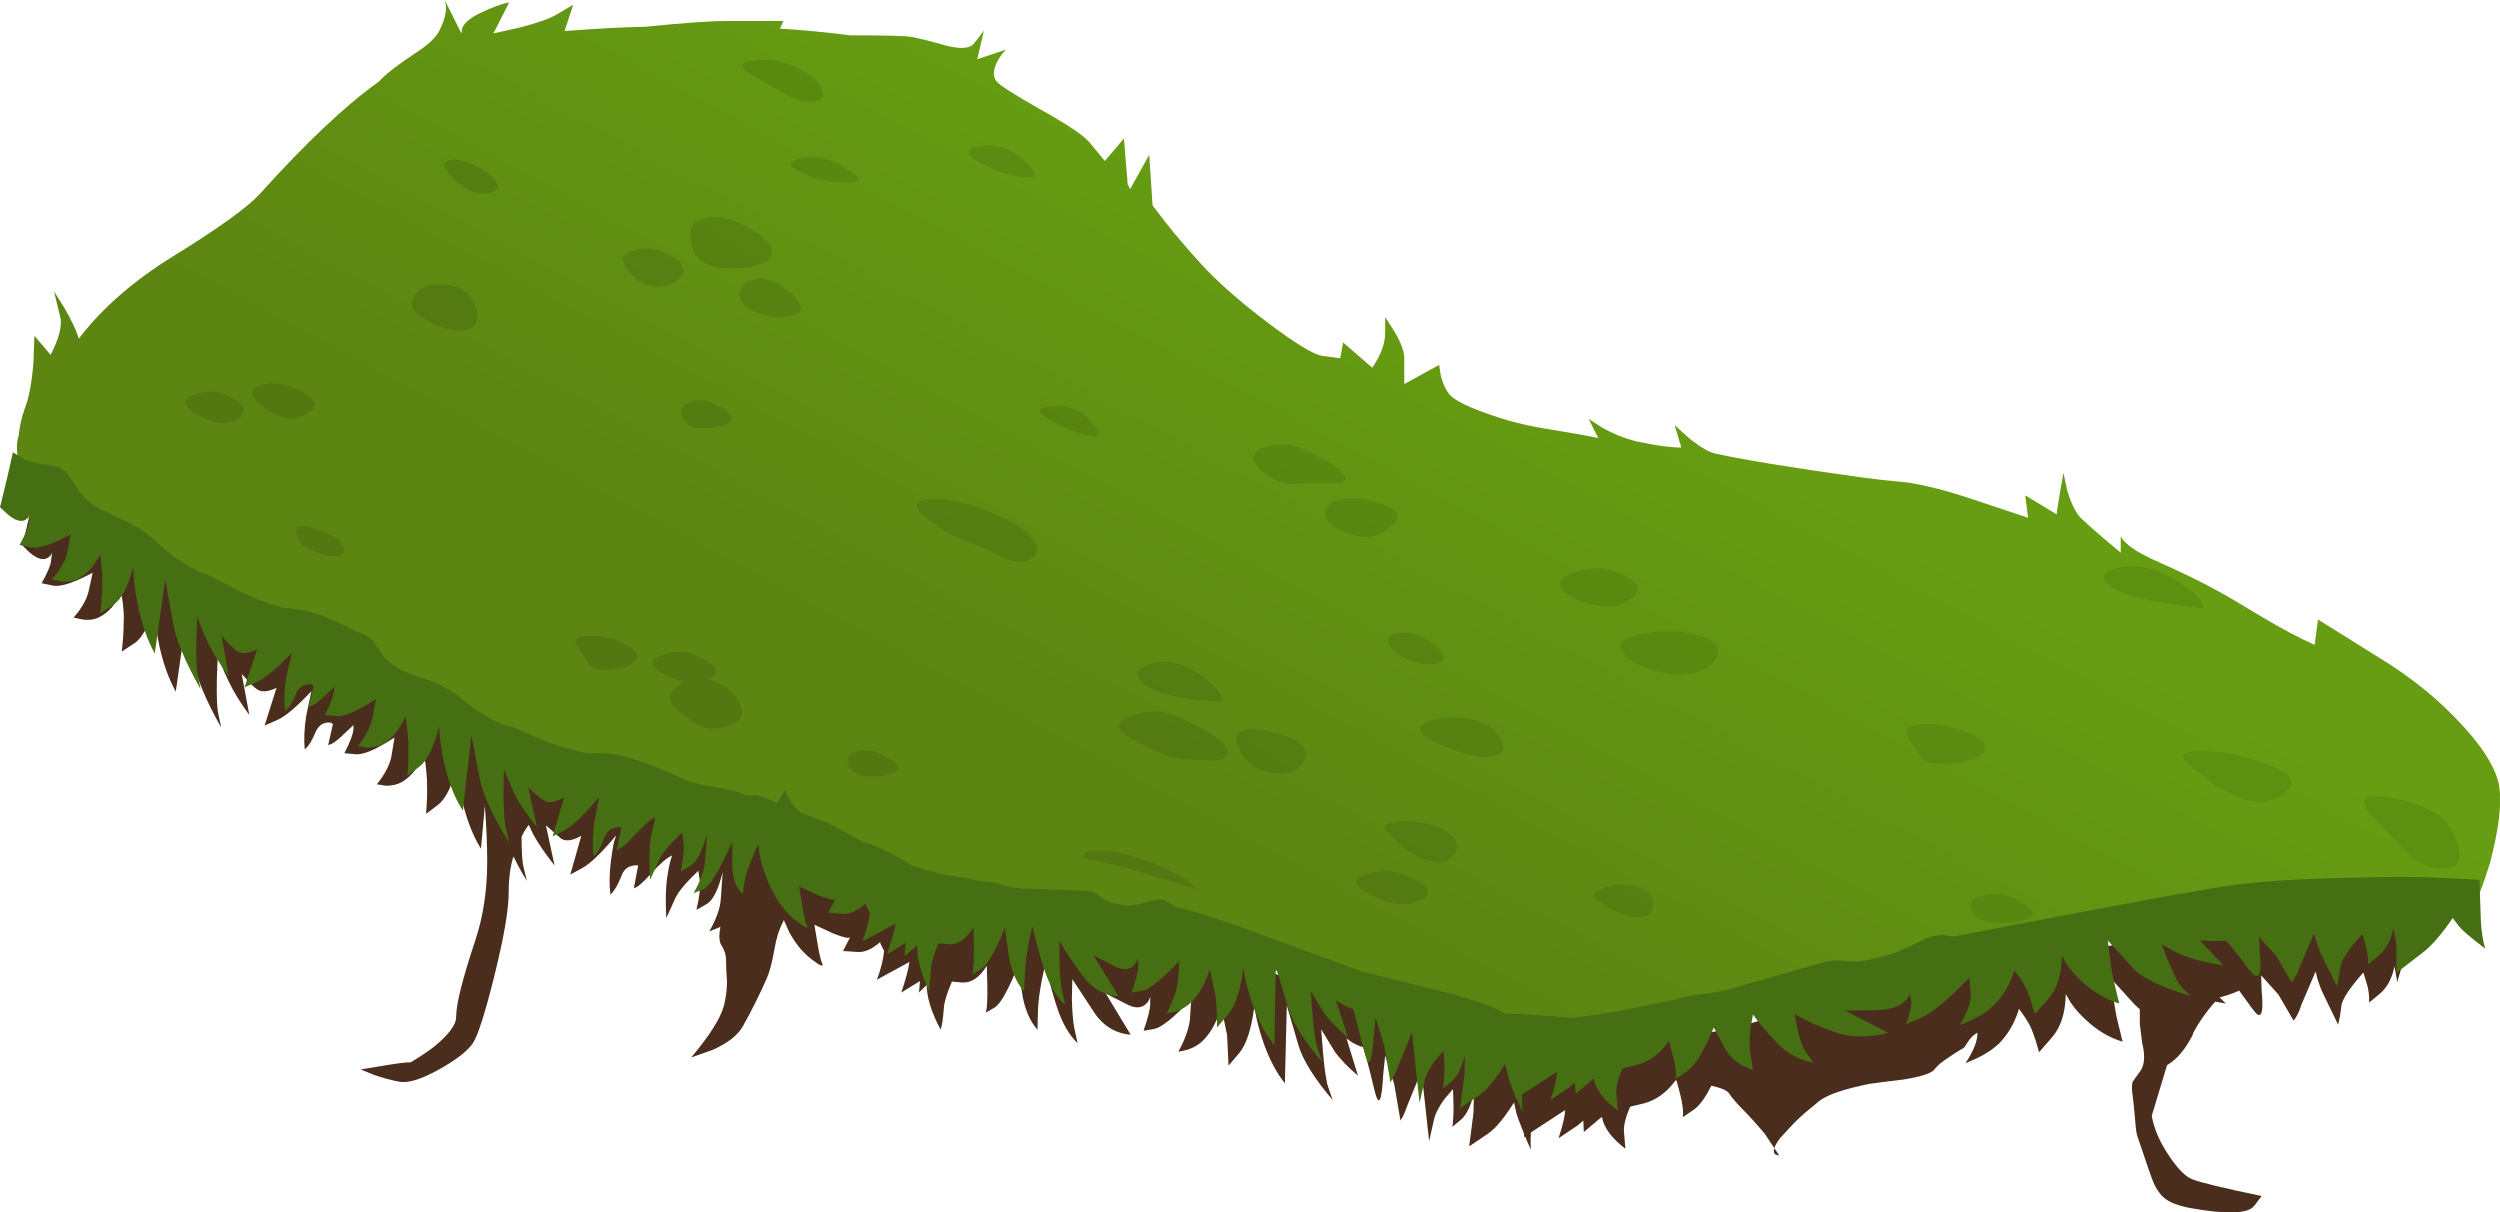 <?xml version="1.0" encoding="iso-8859-1"?>
<!-- Generator: Adobe Illustrator 15.1.0, SVG Export Plug-In . SVG Version: 6.00 Build 0)  -->
<!DOCTYPE svg PUBLIC "-//W3C//DTD SVG 1.1//EN" "http://www.w3.org/Graphics/SVG/1.1/DTD/svg11.dtd">
<svg version="1.1" id="FlashAICB" xmlns="http://www.w3.org/2000/svg" xmlns:xlink="http://www.w3.org/1999/xlink" x="0px" y="0px"
	 width="261.7px" height="126.9px" viewBox="0 0 261.7 126.9" style="enable-background:new 0 0 261.7 126.9;" xml:space="preserve"
	>
<g>
	
		<linearGradient id="SVGID_1_" gradientUnits="userSpaceOnUse" x1="-44.597" y1="-146.171" x2="16.675" y2="-146.171" gradientTransform="matrix(-0.473 0.881 -0.881 -0.473 -1.304746e-004 -8.535385e-005)">
		<stop  offset="0" style="stop-color:#669D12"/>
		<stop  offset="1" style="stop-color:#5D8512"/>
	</linearGradient>
	<path style="fill-rule:evenodd;clip-rule:evenodd;fill:url(#SVGID_1_);" d="M1.85,47.9c-0.133-0.966-0.1-1.716,0.1-2.25
		c0.1-1.033,0.316-2,0.65-2.9c0.433-1.1,0.733-2.7,0.9-4.8l0.1-2.8l1.7,2c0.9-1.767,1.233-3.1,1-4L5.65,30.5l1.1,1.75
		c0.767,1.333,1.267,2.4,1.5,3.2c2.434-3.2,5.767-6.1,10-8.7c4.633-2.867,7.6-5,8.9-6.4c4.9-5.434,9.067-9.367,12.5-11.8L40,8.2
		c0.667-0.667,1.833-1.55,3.5-2.65c1.3-0.833,2.133-1.616,2.5-2.35c0.667-1.333,0.85-2.4,0.55-3.2l1.75,3.5l0.1-0.6
		c0.233-0.5,0.767-0.966,1.6-1.4c1.333-0.667,2.434-1.083,3.3-1.25L51.65,3.5l2.7-0.6c1.933-0.5,3.25-0.966,3.95-1.4l1.7-1
		l-0.9,2.75c3.5-0.267,6.333-0.417,8.5-0.45c3.933-0.4,6.733-0.6,8.4-0.6h6L81.65,3c2.3,0.133,4.75,0.367,7.35,0.7
		c3.566,0,5.667,0.05,6.3,0.15c0.8,0.133,2.083,0.45,3.85,0.95c1.5,0.367,2.45,0.267,2.85-0.3l1-1.3l-0.7,3l3-1
		c-0.333,0.333-0.616,0.716-0.85,1.15c-0.5,0.9-0.55,1.617-0.15,2.15c0.3,0.4,1.833,1.383,4.6,2.95c2.8,1.566,4.5,2.7,5.1,3.4
		l1.65,2l2-2.35l0.4,4.8l0.25,0.5l2-3.6l0.35,5.3l1.3,1.7c1.133,1.433,2.383,2.9,3.75,4.4c1.667,1.833,3.966,3.867,6.899,6.1
		c2.967,2.233,4.9,3.417,5.801,3.55l1.899,0.25l0.3-1.65l3.051,2.65c0.899-1.333,1.35-2.55,1.35-3.65V33.2l1,1.55
		c0.667,1.133,1,2.05,1,2.75v2.7l3.65-2l0.149,1c0.167,0.767,0.45,1.433,0.851,2c0.5,0.633,1.8,1.316,3.899,2.05
		c2,0.733,4.033,1.267,6.101,1.6c2.666,0.433,4.55,0.767,5.649,1l-1-2l1.4,0.9c1.166,0.667,2.366,1.15,3.6,1.45
		c2,0.433,3.566,0.65,4.7,0.65l-0.7-2.35l1.55,1.4c1.167,0.934,2.101,1.467,2.801,1.6c3.3,0.7,8.083,1.483,14.35,2.35
		c1.566,0.233,3.45,0.45,5.65,0.65c1.933,0.3,4.149,0.867,6.649,1.7l6,2l-0.3-2.35l3.3,2c0-0.233,0.117-1.017,0.351-2.35l0.35-2
		l0.4,1.85c0.399,1.333,0.866,2.283,1.399,2.85c0.9,0.866,2.3,2.083,4.2,3.65v-1.7c0.434,0.833,1.767,1.733,4,2.7
		c2.333,1.033,4.35,2.017,6.05,2.95c0.7,0.367,2.233,1.267,4.601,2.7c2.232,1.333,4.116,2.333,5.649,3l0.351-2.65l7.6,4.75
		c1.767,1.167,3.35,2.367,4.75,3.601c4.1,3.733,6.316,6.833,6.65,9.3c0.232,1.8-0.101,4.417-1,7.85c-0.834,2.667-1.4,4.051-1.7,4.15
		c-0.7-0.267-1.634-0.15-2.8,0.35c0.232-0.232-0.217-0.633-1.351-1.199c-1.1-0.533-1.816-0.801-2.149-0.801
		c-0.5,0-1.25,0.417-2.25,1.25c-1,0.834-1.75,1.25-2.25,1.25c-0.667,0.167-1.983,0.25-3.95,0.25c-1.867,0-3.05,0.084-3.55,0.25
		c-0.934,0.367-1.934,0.434-3,0.2c-1.533-0.366-2.65-0.55-3.351-0.55c-0.6,0.1-1.983,0.566-4.149,1.4
		c-1.434,0.6-2.934,0.699-4.5,0.3c-2.7-0.634-5.434-0.566-8.2,0.2c-3.2,1.133-5.8,1.949-7.8,2.449
		c-2.801,0.567-4.417,0.884-4.851,0.95c-0.934,0.134-2.649,0.267-5.149,0.4c-7.834,0.366-14.95,2.033-21.351,5
		c-0.899,0.467-2.733,0.733-5.5,0.8c-2.533,0.1-4.25,0.5-5.149,1.2c-0.534,0.533-1.634,0.7-3.301,0.5
		c-1.8-0.2-2.916-0.15-3.35,0.149c-0.3,0.268-1.083,0.417-2.35,0.45c-1.233,0.033-2.017,0.317-2.351,0.851l-0.899-0.301
		c-3.334-0.899-7.267-2.25-11.801-4.05c-5.1-2.166-8.949-3.767-11.55-4.8c-3.9-1.533-8.333-2.75-13.3-3.65
		c-3.033-0.533-7.566-1.133-13.6-1.8c-2.867-0.6-6.05-1.517-9.55-2.75c-1.8-0.633-4.934-1.8-9.4-3.5
		c-3.8-1.467-8.05-2.649-12.75-3.55c-3.3-0.667-7.634-1.3-13-1.9l-2.6-0.699c-3.867-1.9-7.583-4.033-11.15-6.4
		c-0.833-0.767-1.45-1.366-1.85-1.8c-5.167-5.167-11.434-8.55-18.8-10.15c-0.466-0.433-1.933-0.833-4.4-1.2
		c-2.2-0.333-3.533-1.034-4-2.1c-0.733-1.6-1.867-2.633-3.4-3.1c-1.934-0.3-3.4-0.533-4.4-0.7C5.883,57.066,3.267,54,2,48.5
		l-0.05-0.2L1.9,48.35L1.85,47.9z"/>
	<g>
		<path style="fill-rule:evenodd;clip-rule:evenodd;fill:#4A2D1C;" d="M250.95,102.8l-0.3-1.649c-0.233,1.233-0.733,2.183-1.5,2.85
			l-1.15,0.95c0.033-0.767-0.066-1.483-0.3-2.15l-0.3-1c-0.334,0.367-0.684,0.783-1.051,1.25c-0.732,0.934-1.149,1.667-1.25,2.2
			c-0.1,0.9-0.217,1.566-0.35,2l-1.55-3.2c-0.2-0.399-0.4-0.916-0.601-1.55l-0.199-0.8l-1.5,3.5c-0.2,0.667-0.467,1.217-0.801,1.649
			l-1.6-2.75l-1.8-2l0.05,1.601c0.2,2.033,0.033,2.85-0.5,2.45c-0.167-0.134-0.783-0.95-1.85-2.45
			c-0.768,0.333-1.45,0.566-2.051,0.7l0.65,0.649l-1.1-0.2c-0.934,1.034-1.717,2.15-2.351,3.351l0.05,0.05h-0.05v0.05
			c-0.767,1.533-1.667,2.601-2.7,3.2l-1.6,5.3c0.233,1.367,0.85,2.783,1.85,4.25c0.9,1.334,1.7,2.134,2.4,2.4
			c0.833,0.333,3.25,0.917,7.25,1.75l-0.75,1c-0.633,0.866-2.883,0.95-6.75,0.25c-1.233-0.233-2.133-0.583-2.7-1.05
			c-0.366-0.301-0.717-0.783-1.05-1.45c-0.167-0.333-0.75-2-1.75-5c-0.1-0.267-0.184-0.884-0.25-1.851
			c-0.1-1.166-0.184-1.966-0.25-2.399c-0.1-0.667-0.1-1.15,0-1.45c0.033-0.066,0.283-0.417,0.75-1.05c0.5-0.667,0.583-1.667,0.25-3
			l-0.25-2v-1.55l-0.5-0.45l-2.5-2.75l0.2,1.7c0.167,1.267,0.333,2.217,0.5,2.85l0.5,2.05c-1.4-0.433-2.667-1.183-3.8-2.25
			c-0.7-0.633-1.267-1.283-1.7-1.95l-0.45-0.8c-0.033,1.967-0.517,3.483-1.45,4.55l-1.35,1.551c-0.267-1-0.533-1.817-0.8-2.45
			c-0.167-0.4-0.434-0.867-0.801-1.4l-0.5-0.7c-0.399,1.367-1.066,2.551-2,3.551c-0.6,0.6-1.383,1.133-2.35,1.6l-1.25,0.55
			c0.833-1.267,1.25-2.3,1.25-3.1V108.1c-0.4,0.233-0.717,0.534-0.95,0.9c-0.267,0.434-0.434,0.667-0.5,0.7
			c-0.633,0.366-1.133,0.684-1.5,0.95c-0.733,0.467-1.25,0.899-1.55,1.3c-0.3,0.399-1.366,0.75-3.2,1.05
			c-1.934,0.233-3.116,0.384-3.55,0.45c-2.667,0.533-4.434,1.133-5.3,1.8c-0.601,0.5-1.084,0.9-1.45,1.2
			c-0.667,0.566-1.417,1.316-2.25,2.25c-0.533,0.533-0.866,1.033-1,1.5l-1-1.5c-0.833-1-1.583-1.833-2.25-2.5s-1.167-1.25-1.5-1.75
			c-0.2-0.3-0.816-0.566-1.85-0.8c-0.601,1.199-1.184,2.017-1.75,2.449l-1.25,0.851c0.1-0.467,0.017-1.25-0.25-2.351l-0.4-1.5h-0.1
			c-0.934,1.268-2.034,2.067-3.301,2.4l-1.449,0.35c-0.467,1.067-0.684,1.934-0.65,2.601l0.15,1.8c-1.434-1.1-2.25-2.2-2.45-3.3
			v-0.05l-1.9,1.6l-0.05-1.2l-0.65,0.55l-1.949,1.301c0.433-1.301,0.666-2.283,0.699-2.95l-3.6,2.35c-0.033,0.733-0.033,1.334,0,1.8
			l-0.6-1.399l-0.101,0.1v-0.35c-0.533-1.333-0.816-2.117-0.85-2.351l-0.2-0.949c-1.033,1.633-1.934,2.717-2.7,3.25l-2,1.35
			l0.45-3.5l0.05-2.05c-0.333,1.333-0.783,2.25-1.35,2.75l-0.9,0.75c0.101-0.9,0.134-1.783,0.101-2.65L152.1,114
			c-0.267,0.3-0.566,0.65-0.899,1.05c-0.601,0.834-0.967,1.567-1.101,2.2l-0.5,2.2l-0.8-7.351l-1.45,3.551
			c-0.233,0.699-0.483,1.25-0.75,1.649l-0.649-3.8l-0.95-3l-0.2,1.9c-0.166,3.066-0.483,3.6-0.95,1.6
			c-0.699-2.9-1.1-4.366-1.199-4.4c-0.301-0.066-0.684-0.232-1.15-0.5l-0.55-0.399l1.2,3.899c-1.067-0.899-1.884-1.75-2.45-2.55
			l-1.4-2.3l0.2,2.55c0.167,1.834,0.35,3.017,0.55,3.55l0.45,1.301c-1.934-2.267-3.134-4.2-3.6-5.801l-1.2-4.1l-0.2,8.15
			c-0.833-1.033-1.55-2.367-2.15-4c-0.366-1.033-0.649-2.017-0.85-2.95l-0.2-1.101c-0.3,2.334-0.816,3.95-1.55,4.851l-1.15,1.35
			l-0.15-3.2l-0.6-2.899c-0.467,1.467-1.067,2.583-1.8,3.35c-0.466,0.5-1.066,0.867-1.8,1.101l-0.9,0.199
			c0.667-1.232,1.066-2.333,1.2-3.3l0.15-2.2c-1.8,1.9-3.083,2.934-3.85,3.101l-1.15,0.2c0.466-1.334,0.7-2.267,0.7-2.801v-0.8
			c-0.066,0.334-0.216,0.601-0.45,0.8c-0.5,0.467-1.184,0.467-2.05,0l-2.15-1.1l2.6,4.3c-0.333,0-0.75-0.083-1.25-0.25
			c-0.967-0.333-1.784-0.967-2.45-1.899l-2.4-3.65l-0.05,1.95c0.033,1.434,0.116,2.483,0.25,3.149l0.35,1.601
			c-0.833-0.8-1.517-1.95-2.05-3.45c-0.333-0.967-0.65-2.05-0.95-3.25l-0.4-1.5l-0.35,1.6c-0.233,1.233-0.366,2.284-0.4,3.15
			l-0.05,2.05c-0.867-1-1.417-2.366-1.65-4.1l-0.4-2.55c-1,2.467-1.8,3.899-2.4,4.3L103.2,106c0.133-0.5,0.183-1.45,0.15-2.85
			l-0.05-2.051c-0.767,1.233-1.633,1.817-2.6,1.75l-1.05-0.1c-0.533,1.233-0.816,2.167-0.85,2.8c-0.1,1.267-0.216,2-0.35,2.2
			c-0.967-1.8-1.45-3.383-1.45-4.75c-0.017,0.144-0.1,0.26-0.25,0.35L96.2,103.9l0.1-1.2l-1.95,1.2c0.466-1.4,0.75-2.467,0.85-3.2
			l-3.4,1.85c0.4-1.066,0.65-2.066,0.75-3l-0.4-0.8V98.6c-0.867,0.768-1.667,1.117-2.4,1.051l-1.5-0.101L89,98.1
			c-0.1,0.167-0.667,0.051-1.7-0.35l-2.05-0.95l0.3,1.8c0.2,1.233,0.367,1.967,0.5,2.2c0.2,0.467-0.15,0.351-1.05-0.35
			c-0.934-0.7-1.733-1.667-2.4-2.9l-0.55-1.25L82,96.45c-0.434,0.8-0.75,1.8-0.95,3c-0.233,1.333-0.5,2.333-0.8,3
			c-0.733,1.667-1.566,3.333-2.5,5c-0.533,0.934-1.583,1.75-3.15,2.45l-2.25,0.8c1.966-2.333,3.117-4.167,3.45-5.5
			c0.2-0.833,0.3-1.65,0.3-2.45c-0.067-0.934-0.1-1.7-0.1-2.3c0-0.467-0.15-0.95-0.45-1.45c-0.267-0.366-0.316-1-0.15-1.9V97
			l-0.15,0.1l-1,0.4c0.733-1.3,1.133-2.417,1.2-3.35l0.2-2.851c-0.466,1.867-1.033,2.983-1.7,3.351l-1.05,0.6
			c0.333-1.4,0.45-2.434,0.35-3.1l-0.15-1c-0.267,0.267-0.583,0.583-0.95,0.949c-0.667,0.7-1.133,1.301-1.4,1.801l-1,2.199
			c-0.1-1.767-0.066-3.199,0.1-4.3c0.1-0.7,0.216-1.283,0.35-1.75l0.15-0.5c-0.534,0.233-1.267,0.867-2.2,1.9
			c-0.566,0.633-1.033,1.083-1.4,1.35l-0.4,0.2l0.45-2.4c-0.2-0.033-0.433-0.017-0.7,0.051c-0.5,0.133-0.85,0.483-1.05,1.05
			c-0.366,0.934-0.75,1.583-1.15,1.95c-0.133-1-0.117-2.167,0.05-3.5c0.1-0.834,0.216-1.533,0.35-2.101l0.2-0.6
			c-1.566,1.866-2.767,3.017-3.6,3.45l-1.2,0.649l1.15-4.05c-0.9,0.5-1.6,0.6-2.1,0.3l-1.6-1.399l0.9,4.199
			c-1-1.267-1.75-2.366-2.25-3.3l-0.45-0.95c-0.333,0.434-0.583,0.851-0.75,1.25c0,1.567,0.066,2.617,0.2,3.15l0.35,1.45
			c-0.466-0.733-0.933-1.583-1.4-2.55c-0.333,1.033-0.5,2.3-0.5,3.8c0,1.767-0.5,4.667-1.5,8.7c-0.967,3.899-1.717,6.25-2.25,7.05
			s-1.684,1.7-3.45,2.7c-1.833,1.033-3.216,1.483-4.15,1.35c-0.8-0.133-1.733-0.383-2.8-0.75l-1.35-0.55l2.15-0.351
			c1.534-0.267,2.567-0.399,3.1-0.399c0.8-0.467,1.6-1,2.4-1.601c1.567-1.267,2.35-2.316,2.35-3.149c0-1.333,0.667-4,2-8
			C50.583,95.95,51,93.2,51,90.2c0-1.8-0.083-3.75-0.25-5.851l-0.4,4.5c-0.767-1.232-1.383-2.75-1.85-4.55
			c-0.267-1.1-0.45-2.133-0.55-3.1l-0.1-1.15c-0.5,2.167-1.167,3.567-2,4.2L44.6,85.2c0.1-1.233,0.133-2.283,0.1-3.15
			c0-0.533-0.05-1.2-0.15-2L44.4,79c-0.6,1.3-1.316,2.217-2.15,2.75c-0.5,0.333-1.117,0.5-1.85,0.5l-0.95-0.15
			c0.8-1,1.3-1.933,1.5-2.8l0.35-2.1c-1.933,1.267-3.3,1.85-4.1,1.75l-1.15-0.101c0.6-1.166,0.917-2.017,0.95-2.55V75.9l-0.8,0.75
			c-0.6,0.6-1.083,1-1.45,1.199L34.35,78l0.5-2.2l-0.2-0.149c-0.733-0.101-1.267,0.217-1.6,0.949c-0.366,0.9-0.75,1.518-1.15,1.851
			c-0.1-1.033-0.05-2.2,0.15-3.5l0.55-2.601c-1.6,1.7-2.817,2.717-3.65,3.051l-1.25,0.55L28.95,72c-0.9,0.434-1.583,0.483-2.05,0.15
			c-0.3-0.2-0.65-0.533-1.05-1L25.3,70.55l0.8,4.3c-0.967-1.333-1.684-2.5-2.15-3.5c-0.3-0.6-0.583-1.25-0.85-1.949l-0.3-0.851
			l-0.1,2.55c-0.034,1.834,0.017,3.034,0.15,3.601l0.3,1.45c-1.667-2.967-2.633-5.317-2.9-7.051L19.5,64.7l-1.1,7.7
			c-0.733-1.334-1.3-2.9-1.7-4.7c-0.233-1.134-0.4-2.184-0.5-3.15l-0.05-1.15c-0.566,2.1-1.267,3.417-2.1,3.95l-1.3,0.851
			c0.133-1.233,0.2-2.267,0.2-3.101c0.033-0.533,0-1.2-0.1-2l-0.15-1.05c-0.6,1.2-1.333,2.033-2.2,2.5c-0.533,0.3-1.15,0.4-1.85,0.3
			L7.7,64.65c0.8-0.9,1.316-1.784,1.55-2.65l0.45-2.05c-2,1.066-3.384,1.517-4.15,1.35l-1.2-0.25c0.633-1.1,0.966-1.9,1-2.4l0.1-0.8
			c-0.1,0.267-0.284,0.466-0.55,0.6c-0.533,0.233-1.216-0.05-2.05-0.85l-0.5-0.5l1.35-5.75c0.267,0.167,0.55,0.35,0.85,0.55
			c0.3,0.2,0.733,0.367,1.3,0.5c0.5,0.133,1.167,0.25,2,0.35c0.667,0.133,1.216,0.5,1.65,1.1c0.367,0.5,0.7,1.017,1,1.55
			c0.3,0.4,0.783,0.867,1.45,1.4c0.4,0.3,1.417,0.817,3.05,1.55c1.5,0.7,2.667,1.466,3.5,2.3c1,0.967,2.1,1.817,3.3,2.55
			c0.934,0.566,1.6,0.883,2,0.95c0.1,0.033,0.717,0.35,1.85,0.949c1.333,0.733,2.6,1.334,3.8,1.801
			c1.233,0.467,2.066,0.717,2.5,0.75c0.866,0.1,1.483,0.183,1.85,0.25c1.4,0.267,3.267,1.017,5.6,2.25c0.534,0.1,1,0.35,1.4,0.75
			l0.5,0.3l-0.1,0.149c0.3,0.4,0.6,0.834,0.9,1.301c0.267,0.333,0.733,0.733,1.4,1.199c0.367,0.268,1.383,0.684,3.05,1.25
			c1.5,0.534,2.684,1.184,3.55,1.95c0.733,0.634,1.65,1.283,2.75,1.95L58,79.95l-0.25,1.1c1.033,0.5,2.184,0.934,3.45,1.3
			c1.233,0.367,2.066,0.534,2.5,0.5c0.9,0,1.517,0.018,1.85,0.051c1.634,0.166,4.15,1.033,7.55,2.6c0.867,0.4,1.833,0.684,2.9,0.85
			V86.2L86.6,86.1l0.35,1c0.133,0.801-0.117,1.534-0.75,2.2l-0.05,0.05l2,0.75l3.9,2.15L92,92.2c0.8,0.066,2.483,0.883,5.05,2.45
			c0.733,0.233,1.617,0.483,2.65,0.75c0.267,0.1,0.866,0.217,1.8,0.35c0.934,0.134,1.667,0.283,2.2,0.45
			c1.267,0.066,2.233,0.233,2.9,0.5c0.633,0.233,1.683,0.35,3.15,0.35l5.45,0.2c0.366,0.033,0.816,0.25,1.35,0.65
			c0.567,0.433,1,0.649,1.3,0.649c0.133,0,0.45,0.067,0.95,0.2c0.333,0.066,0.784,0.05,1.35-0.05c0.5-0.066,1.15-0.233,1.95-0.5
			c0.667-0.134,1.25,0.017,1.75,0.45l0.35,0.25c1.767,0.366,5.183,1.5,10.25,3.399c2.6,0.967,5.467,2.033,8.6,3.2
			c0.601,0.2,3.334,0.9,8.2,2.1c3.7,0.934,6.05,1.733,7.05,2.4l0.101,0.1c1.5,0.034,3.85,0.184,7.05,0.45
			c1.1-0.133,2.383-0.316,3.85-0.55c0.467-0.033,1.351-0.2,2.65-0.5c1.434-0.333,2.517-0.55,3.25-0.65
			c1.934-0.5,3.333-0.783,4.2-0.85c0.966-0.066,2.5-0.434,4.6-1.1l7.8-2.25c0.533-0.134,1.233-0.15,2.101-0.051
			c0.833,0.067,1.483,0.051,1.949-0.05c0.233-0.066,0.7-0.166,1.4-0.3c0.467-0.1,1.1-0.3,1.9-0.6c0.699-0.267,1.6-0.7,2.699-1.301
			c0.934-0.399,1.784-0.533,2.551-0.399l0.55,0.1c6.767-1.366,14.733-2.866,23.899-4.5c0.867-0.467,1.483-0.75,1.851-0.85
			c1.133-0.4,3.1-0.5,5.899-0.3c5.067-0.467,10.733-0.667,17-0.601C252.467,98.1,251.583,100.434,250.95,102.8z"/>
		<path style="fill-rule:evenodd;clip-rule:evenodd;fill:#4A2D1C;" d="M186.25,120.95c-0.5-0.033-0.667-0.283-0.5-0.75
			L186.25,120.95z"/>
	</g>
	<path style="fill-rule:evenodd;clip-rule:evenodd;fill:#466E13;" d="M1.35,47.35c0.3,0.167,0.6,0.35,0.9,0.55
		c0.3,0.2,0.733,0.367,1.3,0.5c0.5,0.133,1.167,0.25,2,0.35c0.7,0.133,1.267,0.5,1.7,1.1c0.367,0.5,0.7,1.017,1,1.55
		C8.517,51.8,9,52.267,9.7,52.8c0.4,0.3,1.417,0.817,3.05,1.55c1.5,0.7,2.684,1.466,3.55,2.3c1,0.967,2.117,1.817,3.35,2.55
		c0.934,0.566,1.6,0.883,2,0.95c0.1,0.034,0.733,0.35,1.9,0.95c1.333,0.733,2.617,1.333,3.85,1.8c1.233,0.467,2.067,0.717,2.5,0.75
		c0.934,0.1,1.567,0.184,1.9,0.25c1.434,0.3,3.3,1.05,5.6,2.25c0.534,0.1,1,0.35,1.4,0.75l0.5,0.3l-0.1,0.149
		c0.3,0.4,0.6,0.834,0.9,1.301c0.267,0.366,0.733,0.767,1.4,1.199c0.367,0.268,1.4,0.684,3.1,1.25c1.5,0.534,2.7,1.184,3.6,1.95
		c1.033,0.9,2.167,1.667,3.4,2.3c0.933,0.467,1.6,0.717,2,0.75c0.1,0,0.733,0.268,1.9,0.801c1.367,0.633,2.667,1.116,3.9,1.449
		c1.267,0.367,2.1,0.534,2.5,0.5c0.934,0,1.567,0.018,1.9,0.051c1.7,0.166,4.233,1.033,7.6,2.6c0.9,0.4,1.967,0.684,3.2,0.85
		c1.3,0.2,2.25,0.417,2.85,0.65c0.633,0.267,1.083,0.35,1.35,0.25c0.233-0.1,0.884,0.083,1.95,0.55l0.6,0.25l0.85-1.399l0.3,0.8
		c0.3,0.6,0.717,1.133,1.25,1.6l2.85,1.05l3.95,2.15L90.5,88.2c0.733,0.066,2.434,0.883,5.1,2.45c0.733,0.233,1.6,0.483,2.6,0.75
		c0.3,0.1,0.917,0.217,1.85,0.35c0.967,0.134,1.717,0.283,2.25,0.45c1.267,0.066,2.233,0.233,2.9,0.5c0.633,0.233,1.7,0.35,3.2,0.35
		l5.5,0.2c0.367,0.033,0.817,0.25,1.35,0.65c0.566,0.433,1,0.649,1.3,0.649c0.1,0,0.417,0.067,0.95,0.2
		c0.333,0.066,0.8,0.05,1.4-0.05c0.5-0.066,1.15-0.233,1.95-0.5c0.667-0.134,1.25,0.017,1.75,0.45l0.35,0.25
		c1.8,0.366,5.25,1.5,10.35,3.399c2.634,0.967,5.533,2.033,8.7,3.2c0.6,0.2,3.35,0.9,8.25,2.1c3.7,0.934,6.066,1.733,7.1,2.4
		l0.15,0.1c1.5,0.034,3.866,0.184,7.1,0.45c1.101-0.133,2.4-0.316,3.9-0.55c0.467-0.033,1.35-0.2,2.65-0.5
		c1.433-0.333,2.533-0.55,3.3-0.65c1.934-0.5,3.333-0.783,4.2-0.85c0.966-0.066,2.517-0.434,4.649-1.1l7.9-2.25
		c0.533-0.134,1.233-0.15,2.1-0.051c0.834,0.067,1.483,0.051,1.95-0.05c0.267-0.066,0.733-0.166,1.4-0.3
		c0.5-0.1,1.149-0.3,1.949-0.6c0.7-0.267,1.617-0.7,2.75-1.301c0.934-0.399,1.784-0.533,2.551-0.399l0.55,0.1
		c16.933-3.267,26.833-5.083,29.7-5.45c2.899-0.366,6.732-0.6,11.5-0.699c4.333-0.134,7.633-0.134,9.899,0l4,0.199l0.15,4.351
		c0.066,1.1,0.217,2.05,0.45,2.85c-1.634-1.233-2.601-2.083-2.9-2.55l-0.5-0.65c-1.2,1.768-2.3,3.018-3.3,3.75l-2.601,2v-3
		l-0.3-1.699c-0.233,1.233-0.733,2.183-1.5,2.85l-1.149,0.95c0-0.767-0.101-1.483-0.301-2.15l-0.3-1
		c-0.366,0.367-0.733,0.783-1.1,1.25c-0.733,0.934-1.134,1.667-1.2,2.2l-0.35,2l-1.601-3.2c-0.2-0.399-0.399-0.916-0.6-1.55
		l-0.2-0.8l-1.5,3.5c-0.233,0.667-0.517,1.217-0.85,1.649l-1.601-2.75l-1.8-2l0.05,1.601c0.267,2.533-0.116,3.116-1.149,1.75
		c-1.533-2.033-2.367-3.033-2.5-3c-0.467,0.066-1.033,0.083-1.7,0.05l-0.9-0.05l2.45,2.6c-1.7-0.267-3.033-0.583-4-0.95
		c-0.6-0.232-1.184-0.517-1.75-0.85l-0.7-0.4l0.75,1.95c0.567,1.367,1.033,2.233,1.4,2.601l0.85,0.85
		c-3.167-0.934-5.217-1.95-6.149-3.05l-2.5-2.75l0.199,1.7c0.167,1.267,0.334,2.217,0.5,2.85l0.5,2.05
		c-1.399-0.433-2.683-1.183-3.85-2.25c-0.7-0.633-1.267-1.283-1.7-1.95l-0.45-0.8c-0.033,1.967-0.517,3.483-1.449,4.55l-1.4,1.551
		c-0.267-1-0.533-1.817-0.8-2.45c-0.167-0.4-0.434-0.867-0.8-1.4l-0.551-0.7c-0.399,1.367-1.083,2.551-2.05,3.551
		c-0.566,0.6-1.35,1.133-2.35,1.6l-1.3,0.55c0.767-1.267,1.149-2.3,1.149-3.1l-0.149-1.851c-2.233,2.301-3.884,3.684-4.95,4.15
		l-1.65,0.7c0.434-1.3,0.601-2.15,0.5-2.55L199.9,104c-0.034,0.3-0.217,0.583-0.551,0.85c-0.6,0.567-1.583,0.867-2.949,0.9
		l-3.25,0.05l4.5,2.3c-0.5,0.167-1.117,0.284-1.851,0.351c-1.434,0.133-2.717-0.017-3.85-0.45c-1.134-0.4-2.167-0.833-3.101-1.3
		l-1-0.55l0.301,1.55c0.267,1.167,0.566,1.983,0.899,2.45l0.8,1.1c-1.399-0.267-2.6-0.883-3.6-1.85
		c-0.634-0.634-1.283-1.351-1.95-2.15l-0.8-1.05l-0.25,1.45c-0.134,1.1-0.134,2,0,2.699l0.25,1.65
		c-1.434-0.434-2.467-1.283-3.1-2.55l-1-1.9c-1,2.434-1.917,3.95-2.75,4.55l-1.25,0.851c0.1-0.467,0.017-1.25-0.25-2.351
		l-0.45-1.649c-0.834,1.3-1.967,2.149-3.4,2.55l-1.45,0.35c-0.466,0.967-0.683,1.834-0.649,2.601l0.149,1.8
		c-1.466-1.1-2.3-2.2-2.5-3.3v-0.05l-1.899,1.6l-0.101-1.2l-0.6,0.55l-1.95,1.301c0.434-1.301,0.667-2.283,0.7-2.95l-3.65,2.35
		c-0.033,0.733-0.033,1.334,0,1.8l-0.6-1.399l-0.1,0.1l-0.051-0.35c-0.466-1.167-0.733-1.95-0.8-2.351l-0.25-0.949
		c-1.033,1.633-1.934,2.717-2.7,3.25l-2,1.35l0.45-3.5l0.05-2.05c-0.333,1.333-0.8,2.25-1.399,2.75l-0.9,0.75
		c0.134-0.9,0.184-1.783,0.15-2.65L151.1,110c-0.267,0.3-0.566,0.65-0.899,1.05c-0.601,0.834-0.967,1.567-1.101,2.2l-0.5,2.2
		l-0.8-7.351l-1.45,3.551c-0.267,0.699-0.533,1.25-0.8,1.649l-0.649-3.8l-0.9-3l-0.2,1.9c-0.2,3.066-0.533,3.6-1,1.6
		c-0.733-2.9-1.133-4.366-1.2-4.4c-0.3-0.066-0.683-0.232-1.149-0.5l-0.601-0.399l1.25,3.899c-1.066-0.899-1.899-1.75-2.5-2.55
		l-1.399-2.3l0.2,2.55c0.166,1.834,0.35,3.017,0.55,3.55l0.45,1.301c-1.967-2.267-3.167-4.2-3.601-5.801l-1.25-4.1l-0.149,8.15
		c-0.867-1.033-1.601-2.367-2.2-4c-0.367-1.033-0.65-2.017-0.851-2.95l-0.199-1.101c-0.3,2.334-0.834,3.95-1.601,4.851l-1.15,1.35
		c0-1.267-0.05-2.333-0.15-3.2l-0.6-2.899c-0.466,1.467-1.083,2.583-1.85,3.35c-0.466,0.5-1.05,0.867-1.75,1.101l-0.95,0.199
		c0.667-1.232,1.066-2.333,1.2-3.3l0.15-2.2c-1.8,1.9-3.083,2.934-3.85,3.101l-1.15,0.2c0.466-1.334,0.7-2.267,0.7-2.801l-0.05-0.8
		c-0.067,0.334-0.217,0.601-0.45,0.8c-0.466,0.467-1.15,0.467-2.05,0l-2.15-1.1l2.65,4.3c-0.367,0-0.784-0.083-1.25-0.25
		c-1-0.333-1.833-0.967-2.5-1.899c-0.7-0.9-1.317-1.783-1.85-2.65l-0.6-1v1.95c0.034,1.434,0.117,2.483,0.25,3.149l0.35,1.601
		c-0.867-0.8-1.566-1.95-2.1-3.45c-0.333-0.967-0.65-2.05-0.95-3.25l-0.4-1.5l-0.35,1.6c-0.233,1.233-0.367,2.284-0.4,3.15
		l-0.1,2.05c-0.867-1-1.417-2.366-1.65-4.1l-0.35-2.55c-1.034,2.467-1.867,3.899-2.5,4.3l-0.9,0.55c0.1-0.5,0.15-1.45,0.15-2.85
		L101.9,97.1c-0.767,1.233-1.65,1.817-2.65,1.75l-1-0.1c-0.5,1.134-0.767,2.066-0.8,2.8l-0.2,2.2C96.417,101.95,96,100.367,96,99
		v-0.05l-1.3,1.149l0.1-1.399l-1.95,1.2c0.466-1.4,0.767-2.467,0.9-3.2l-3.5,1.85c0.434-1.066,0.7-2.066,0.8-3l-0.4-0.8L90.6,94.6
		c-0.867,0.768-1.667,1.117-2.4,1.051l-1.5-0.101l0.75-1.45c-0.1,0.167-0.667,0.051-1.7-0.35l-2.1-0.95l0.3,1.8
		c0.2,1.233,0.366,1.967,0.5,2.2c0.233,0.467-0.117,0.351-1.05-0.35c-0.933-0.7-1.733-1.667-2.4-2.9c-0.633-1.2-1.1-2.416-1.4-3.649
		l-0.25-1.5l-0.6,1.399c-0.434,1.033-0.7,1.834-0.8,2.4l-0.2,1.399c-0.667-0.6-1.033-1.55-1.1-2.85v-2.6
		c-1.367,3.033-2.383,4.683-3.05,4.949l-1,0.4c0.733-1.3,1.133-2.417,1.2-3.35L74,87.3c-0.5,1.867-1.083,2.983-1.75,3.351l-1,0.6
		c0.3-1.4,0.4-2.434,0.3-3.1l-0.15-1c-0.267,0.267-0.583,0.583-0.95,0.949c-0.667,0.7-1.134,1.301-1.4,1.801l-1,2.199
		c-0.1-1.767-0.083-3.199,0.05-4.3l0.5-2.25c-0.5,0.233-1.233,0.867-2.2,1.9c-0.566,0.633-1.05,1.083-1.45,1.35l-0.4,0.2l0.5-2.4
		c-0.2-0.033-0.433-0.017-0.7,0.051c-0.5,0.133-0.867,0.483-1.1,1.05c-0.333,0.934-0.7,1.583-1.1,1.95
		c-0.133-1-0.117-2.167,0.05-3.5l0.5-2.7c-1.567,1.866-2.767,3.017-3.6,3.45l-1.25,0.649l1.2-4.05c-0.933,0.5-1.633,0.6-2.1,0.3
		c-0.3-0.2-0.667-0.483-1.1-0.85L55.3,82.4l0.9,4.199c-1-1.267-1.75-2.366-2.25-3.3l-1.2-2.7L52.7,83.15
		c0.033,1.833,0.116,3.033,0.25,3.6l0.35,1.45c-1.767-2.833-2.8-5.101-3.1-6.8L49.35,77l-0.9,7.85c-0.8-1.232-1.417-2.75-1.85-4.55
		c-0.267-1.1-0.45-2.133-0.55-3.1l-0.1-1.15c-0.534,2.167-1.217,3.567-2.05,4.2l-1.25,0.95c0.1-1.233,0.133-2.283,0.1-3.15
		c0-0.533-0.05-1.2-0.15-2L42.45,75c-0.6,1.3-1.317,2.217-2.15,2.75c-0.533,0.333-1.167,0.5-1.9,0.5l-0.95-0.15
		c0.8-1,1.3-1.933,1.5-2.8l0.4-2.1c-1.967,1.267-3.35,1.85-4.15,1.75L34,74.85c0.6-1.166,0.917-2.017,0.95-2.55L35,71.9l-0.8,0.75
		c-0.6,0.6-1.1,1-1.5,1.199L32.3,74l0.55-2.2L32.6,71.65c-0.733-0.101-1.267,0.217-1.6,0.949c-0.367,0.9-0.75,1.518-1.15,1.851
		c-0.133-1.033-0.1-2.2,0.1-3.5l0.6-2.601c-1.633,1.7-2.866,2.717-3.7,3.051l-1.25,0.55L26.9,68c-0.933,0.434-1.633,0.483-2.1,0.15
		c-0.3-0.2-0.667-0.533-1.1-1l-0.5-0.601l0.75,4.3c-0.934-1.333-1.65-2.5-2.15-3.5c-0.3-0.6-0.583-1.25-0.85-1.949l-0.3-0.851
		l-0.1,2.55c-0.033,1.834,0.017,3.034,0.15,3.601l0.3,1.45c-1.667-2.967-2.633-5.317-2.9-7.051L17.3,60.7l-1.1,7.7
		c-0.733-1.334-1.3-2.9-1.7-4.7c-0.233-1.134-0.4-2.184-0.5-3.15l-0.05-1.15c-0.567,2.1-1.284,3.417-2.15,3.95l-1.3,0.85
		c0.133-1.233,0.2-2.267,0.2-3.1c0.033-0.534,0-1.2-0.1-2l-0.1-1.05c-0.633,1.2-1.383,2.034-2.25,2.5c-0.533,0.3-1.167,0.4-1.9,0.3
		l-0.95-0.2C6.233,59.75,6.767,58.867,7,58l0.4-2.05c-2,1.066-3.4,1.517-4.2,1.35l-1.15-0.25c0.6-1.1,0.934-1.9,1-2.4l0.1-0.8
		c-0.1,0.267-0.283,0.466-0.55,0.6c-0.534,0.233-1.217-0.05-2.05-0.85L0,53.1C0.6,50.7,1.05,48.783,1.35,47.35z"/>
	<g>
		
			<linearGradient id="SVGID_2_" gradientUnits="userSpaceOnUse" x1="-52.084" y1="-51.545" x2="8.124" y2="-51.545" gradientTransform="matrix(-0.531 0.847 -0.847 -0.531 2.686977e-004 1.509190e-004)">
			<stop  offset="0" style="stop-color:#5D8F10"/>
			<stop  offset="1" style="stop-color:#537811"/>
		</linearGradient>
		<path style="fill-rule:evenodd;clip-rule:evenodd;fill:url(#SVGID_2_);" d="M49.1,17.05c1.433,0.6,2.367,1.25,2.8,1.95
			c0.4,0.667,0.167,1.066-0.7,1.2c-0.8,0.133-1.534,0.033-2.2-0.3c-0.6-0.333-1.267-0.9-2-1.7c-0.667-0.733-0.684-1.2-0.05-1.4
			C47.517,16.6,48.233,16.684,49.1,17.05z"/>
		
			<linearGradient id="SVGID_3_" gradientUnits="userSpaceOnUse" x1="-52.074" y1="-260.052" x2="8.134" y2="-260.052" gradientTransform="matrix(-0.531 0.847 -0.847 -0.531 2.686977e-004 1.509190e-004)">
			<stop  offset="0" style="stop-color:#5D8F10"/>
			<stop  offset="1" style="stop-color:#537811"/>
		</linearGradient>
		<path style="fill-rule:evenodd;clip-rule:evenodd;fill:url(#SVGID_3_);" d="M254.9,85.1c1.066,0.567,1.85,1.65,2.35,3.25
			c0.5,1.667,0.066,2.518-1.3,2.551c-1.333,0.033-2.5-0.351-3.5-1.15c-0.333-0.3-1.65-1.684-3.95-4.15
			c-1.6-1.699-1.3-2.433,0.9-2.199C251.4,83.6,253.233,84.167,254.9,85.1z"/>
		
			<linearGradient id="SVGID_4_" gradientUnits="userSpaceOnUse" x1="-52.094" y1="-241.228" x2="8.114" y2="-241.228" gradientTransform="matrix(-0.531 0.847 -0.847 -0.531 2.686977e-004 1.509190e-004)">
			<stop  offset="0" style="stop-color:#5D8F10"/>
			<stop  offset="1" style="stop-color:#537811"/>
		</linearGradient>
		<path style="fill-rule:evenodd;clip-rule:evenodd;fill:url(#SVGID_4_);" d="M237.3,80c2.5,0.9,3.167,1.867,2,2.9
			c-1.2,1.033-2.616,1.3-4.25,0.8c-1.233-0.4-2.283-0.9-3.149-1.5c-0.2-0.134-1.134-0.867-2.801-2.2
			c-1.133-0.934-0.649-1.4,1.45-1.4C232.65,78.634,234.9,79.1,237.3,80z"/>
		
			<linearGradient id="SVGID_5_" gradientUnits="userSpaceOnUse" x1="-52.075" y1="-97.892" x2="8.133" y2="-97.892" gradientTransform="matrix(-0.531 0.847 -0.847 -0.531 2.686977e-004 1.509190e-004)">
			<stop  offset="0" style="stop-color:#5D8F10"/>
			<stop  offset="1" style="stop-color:#537811"/>
		</linearGradient>
		<path style="fill-rule:evenodd;clip-rule:evenodd;fill:url(#SVGID_5_);" d="M107.1,16.7c1.733,1.566,1.6,2.167-0.4,1.8
			c-1.9-0.367-3.467-0.983-4.7-1.85c-1.033-0.767-0.733-1.233,0.9-1.4C104.5,15.117,105.9,15.6,107.1,16.7z"/>
		
			<linearGradient id="SVGID_6_" gradientUnits="userSpaceOnUse" x1="-52.026" y1="-82.663" x2="8.148" y2="-82.663" gradientTransform="matrix(-0.531 0.847 -0.847 -0.531 3.862381e-005 9.167194e-005)">
			<stop  offset="0" style="stop-color:#5D8F10"/>
			<stop  offset="1" style="stop-color:#537811"/>
		</linearGradient>
		<path style="fill-rule:evenodd;clip-rule:evenodd;fill:url(#SVGID_6_);" d="M83.75,18c-1.3-0.633-1.267-1.1,0.1-1.4
			c1.367-0.3,2.667-0.117,3.9,0.55c2.4,1.3,2.717,1.95,0.95,1.95C86.934,19.133,85.283,18.767,83.75,18z"/>
		
			<linearGradient id="SVGID_7_" gradientUnits="userSpaceOnUse" x1="-52.102" y1="-161.686" x2="8.105" y2="-161.686" gradientTransform="matrix(-0.531 0.847 -0.847 -0.531 2.686977e-004 1.509190e-004)">
			<stop  offset="0" style="stop-color:#5D8F10"/>
			<stop  offset="1" style="stop-color:#537811"/>
		</linearGradient>
		<path style="fill-rule:evenodd;clip-rule:evenodd;fill:url(#SVGID_7_);" d="M149.8,67.2c1.167,0.866,1.601,1.5,1.3,1.899
			c-0.233,0.301-0.85,0.434-1.85,0.4c-0.866-0.033-1.75-0.333-2.65-0.9c-0.966-0.633-1.383-1.199-1.25-1.699
			c0.167-0.5,0.767-0.717,1.801-0.65C148.15,66.316,149.033,66.634,149.8,67.2z"/>
		
			<linearGradient id="SVGID_8_" gradientUnits="userSpaceOnUse" x1="-52.05" y1="-56.702" x2="8.158" y2="-56.702" gradientTransform="matrix(-0.531 0.847 -0.847 -0.531 2.686977e-004 1.509190e-004)">
			<stop  offset="0" style="stop-color:#5D8F10"/>
			<stop  offset="1" style="stop-color:#537811"/>
		</linearGradient>
		<path style="fill-rule:evenodd;clip-rule:evenodd;fill:url(#SVGID_8_);" d="M44.1,33.15c-1.067-0.7-1.25-1.5-0.55-2.4
			c0.733-0.9,2.017-1.167,3.85-0.8c1.133,0.233,1.9,0.883,2.3,1.95c0.4,0.967,0.366,1.717-0.1,2.25
			c-0.434,0.434-1.217,0.55-2.35,0.35C46.15,34.3,45.1,33.85,44.1,33.15z"/>
		
			<linearGradient id="SVGID_9_" gradientUnits="userSpaceOnUse" x1="-52.063" y1="-184.184" x2="8.145" y2="-184.184" gradientTransform="matrix(-0.531 0.847 -0.847 -0.531 2.686977e-004 1.509190e-004)">
			<stop  offset="0" style="stop-color:#5D8F10"/>
			<stop  offset="1" style="stop-color:#537811"/>
		</linearGradient>
		<path style="fill-rule:evenodd;clip-rule:evenodd;fill:url(#SVGID_9_);" d="M177.75,66.5c1.866,0.5,2.5,1.283,1.9,2.35
			c-0.567,1-1.617,1.567-3.15,1.7c-1.333,0.134-2.767-0.1-4.3-0.7c-1.5-0.6-2.334-1.267-2.5-2c-0.167-0.732,0.7-1.25,2.6-1.55
			C174.2,65.967,176.017,66.033,177.75,66.5z"/>
		
			<linearGradient id="SVGID_10_" gradientUnits="userSpaceOnUse" x1="-52.099" y1="-174.382" x2="8.109" y2="-174.382" gradientTransform="matrix(-0.531 0.847 -0.847 -0.531 2.686977e-004 1.509190e-004)">
			<stop  offset="0" style="stop-color:#5D8F10"/>
			<stop  offset="1" style="stop-color:#537811"/>
		</linearGradient>
		<path style="fill-rule:evenodd;clip-rule:evenodd;fill:url(#SVGID_10_);" d="M168.85,59.75c2.434,0.867,3.15,1.767,2.15,2.7
			c-1,0.933-2.25,1.25-3.75,0.95c-1.134-0.2-2.116-0.55-2.95-1.05c-0.767-0.5-1.116-0.95-1.05-1.35
			c0.066-0.434,0.717-0.833,1.95-1.2C166.533,59.4,167.75,59.383,168.85,59.75z"/>
		
			<linearGradient id="SVGID_11_" gradientUnits="userSpaceOnUse" x1="-52.063" y1="-223.84" x2="8.145" y2="-223.84" gradientTransform="matrix(-0.531 0.847 -0.847 -0.531 2.686977e-004 1.509190e-004)">
			<stop  offset="0" style="stop-color:#5D8F10"/>
			<stop  offset="1" style="stop-color:#537811"/>
		</linearGradient>
		<path style="fill-rule:evenodd;clip-rule:evenodd;fill:url(#SVGID_11_);" d="M225.6,59.7c1.634,0.6,3.018,1.433,4.15,2.5
			c1.066,1.033,1.184,1.5,0.35,1.4c-4.566-0.467-7.583-1.184-9.05-2.15c-1.2-0.8-1.116-1.434,0.25-1.9
			C222.633,59.117,224.066,59.167,225.6,59.7z"/>
		
			<linearGradient id="SVGID_12_" gradientUnits="userSpaceOnUse" x1="-52.075" y1="-73.862" x2="8.133" y2="-73.862" gradientTransform="matrix(-0.531 0.847 -0.847 -0.531 2.686977e-004 1.509190e-004)">
			<stop  offset="0" style="stop-color:#5D8F10"/>
			<stop  offset="1" style="stop-color:#537811"/>
		</linearGradient>
		<path style="fill-rule:evenodd;clip-rule:evenodd;fill:url(#SVGID_12_);" d="M84.75,10.65c-0.733,0-1.517-0.233-2.35-0.7
			c-1.267-0.733-2.466-1.417-3.6-2.05c-1.566-0.867-1.5-1.383,0.2-1.55c1.667-0.167,3.066,0.033,4.2,0.6
			c1.733,0.833,2.7,1.683,2.9,2.55C86.267,10.3,85.816,10.684,84.75,10.65z"/>
		
			<linearGradient id="SVGID_13_" gradientUnits="userSpaceOnUse" x1="-52.063" y1="-118.304" x2="8.145" y2="-118.304" gradientTransform="matrix(-0.531 0.847 -0.847 -0.531 2.686977e-004 1.509190e-004)">
			<stop  offset="0" style="stop-color:#5D8F10"/>
			<stop  offset="1" style="stop-color:#537811"/>
		</linearGradient>
		<path style="fill-rule:evenodd;clip-rule:evenodd;fill:url(#SVGID_13_);" d="M114.2,44.05c0.733,0.833,0.983,1.35,0.75,1.55
			c-0.134,0.133-0.583,0.1-1.35-0.1c-1.267-0.3-2.617-0.9-4.05-1.8c-1.167-0.7-0.933-1.1,0.7-1.2
			C111.816,42.4,113.133,42.917,114.2,44.05z"/>
		
			<linearGradient id="SVGID_14_" gradientUnits="userSpaceOnUse" x1="-52.078" y1="-213.715" x2="8.13" y2="-213.715" gradientTransform="matrix(-0.531 0.847 -0.847 -0.531 2.686977e-004 1.509190e-004)">
			<stop  offset="0" style="stop-color:#5D8F10"/>
			<stop  offset="1" style="stop-color:#537811"/>
		</linearGradient>
		<path style="fill-rule:evenodd;clip-rule:evenodd;fill:url(#SVGID_14_);" d="M204.25,79.9c-1.467,0.133-2.467-0.017-3-0.45
			c-0.1-0.101-0.583-0.816-1.45-2.15c-0.6-0.933-0.017-1.433,1.75-1.5c1.7-0.033,3.3,0.317,4.8,1.05
			c1.334,0.667,1.75,1.301,1.25,1.9S205.983,79.733,204.25,79.9z"/>
		
			<linearGradient id="SVGID_15_" gradientUnits="userSpaceOnUse" x1="-52.078" y1="-78.3" x2="8.13" y2="-78.3" gradientTransform="matrix(-0.531 0.847 -0.847 -0.531 2.686977e-004 1.509190e-004)">
			<stop  offset="0" style="stop-color:#5D8F10"/>
			<stop  offset="1" style="stop-color:#537811"/>
		</linearGradient>
		<path style="fill-rule:evenodd;clip-rule:evenodd;fill:url(#SVGID_15_);" d="M78.45,23.9c2.167,1.3,2.85,2.367,2.05,3.2
			c-0.7,0.7-2.117,1.033-4.25,1c-1.6-0.034-2.7-0.45-3.3-1.25c-0.434-0.567-0.65-1.367-0.65-2.4c-0.033-0.867,0.55-1.417,1.75-1.65
			C75.383,22.566,76.85,22.934,78.45,23.9z"/>
		
			<linearGradient id="SVGID_16_" gradientUnits="userSpaceOnUse" x1="-52.074" y1="-85.005" x2="8.134" y2="-85.005" gradientTransform="matrix(-0.531 0.847 -0.847 -0.531 2.686977e-004 1.509190e-004)">
			<stop  offset="0" style="stop-color:#5D8F10"/>
			<stop  offset="1" style="stop-color:#537811"/>
		</linearGradient>
		<path style="fill-rule:evenodd;clip-rule:evenodd;fill:url(#SVGID_16_);" d="M83.15,31.05c1.034,1.067,0.9,1.75-0.4,2.05
			c-1.233,0.233-2.45,0.1-3.65-0.4c-0.934-0.4-1.483-0.917-1.65-1.55c-0.134-0.5,0.033-0.966,0.5-1.4
			c0.533-0.467,1.216-0.65,2.05-0.55C81.033,29.367,82.083,29.983,83.15,31.05z"/>
		
			<linearGradient id="SVGID_17_" gradientUnits="userSpaceOnUse" x1="-52.094" y1="-72.669" x2="8.114" y2="-72.669" gradientTransform="matrix(-0.531 0.847 -0.847 -0.531 2.686977e-004 1.509190e-004)">
			<stop  offset="0" style="stop-color:#5D8F10"/>
			<stop  offset="1" style="stop-color:#537811"/>
		</linearGradient>
		<path style="fill-rule:evenodd;clip-rule:evenodd;fill:url(#SVGID_17_);" d="M69.85,26.55c1.566,0.8,2.05,1.6,1.45,2.4
			c-0.533,0.733-1.417,1.083-2.65,1.05c-0.867-0.033-1.667-0.417-2.4-1.15c-0.5-0.5-0.85-1.034-1.05-1.6
			c-0.134-0.434,0.333-0.8,1.4-1.1C67.733,25.883,68.816,26.017,69.85,26.55z"/>
		
			<linearGradient id="SVGID_18_" gradientUnits="userSpaceOnUse" x1="-52.099" y1="-141.251" x2="8.109" y2="-141.251" gradientTransform="matrix(-0.531 0.847 -0.847 -0.531 2.686977e-004 1.509190e-004)">
			<stop  offset="0" style="stop-color:#5D8F10"/>
			<stop  offset="1" style="stop-color:#537811"/>
		</linearGradient>
		<path style="fill-rule:evenodd;clip-rule:evenodd;fill:url(#SVGID_18_);" d="M131.3,47.7c0.2-0.634,0.934-1,2.2-1.1
			c1.267-0.133,2.45,0.083,3.55,0.65c3.601,1.833,4.65,2.934,3.15,3.3c-2.5,0-4.05,0.034-4.65,0.1
			c-0.866,0.1-1.833-0.216-2.899-0.95C131.55,48.967,131.1,48.3,131.3,47.7z"/>
		
			<linearGradient id="SVGID_19_" gradientUnits="userSpaceOnUse" x1="-52.097" y1="-149.356" x2="8.111" y2="-149.356" gradientTransform="matrix(-0.531 0.847 -0.847 -0.531 2.686977e-004 1.509190e-004)">
			<stop  offset="0" style="stop-color:#5D8F10"/>
			<stop  offset="1" style="stop-color:#537811"/>
		</linearGradient>
		<path style="fill-rule:evenodd;clip-rule:evenodd;fill:url(#SVGID_19_);" d="M144.5,52.7c1.934,0.633,2.3,1.45,1.1,2.45
			c-1.166,1-2.416,1.3-3.75,0.9c-1.233-0.366-2.083-0.75-2.55-1.15c-0.5-0.433-0.649-0.95-0.45-1.55
			c0.2-0.633,0.784-1.017,1.75-1.15C141.634,52.033,142.934,52.2,144.5,52.7z"/>
		
			<linearGradient id="SVGID_20_" gradientUnits="userSpaceOnUse" x1="-52.06" y1="-47.337" x2="8.147" y2="-47.337" gradientTransform="matrix(-0.531 0.847 -0.847 -0.531 2.686977e-004 1.509190e-004)">
			<stop  offset="0" style="stop-color:#5D8F10"/>
			<stop  offset="1" style="stop-color:#537811"/>
		</linearGradient>
		<path style="fill-rule:evenodd;clip-rule:evenodd;fill:url(#SVGID_20_);" d="M32.15,41.35c1.133,0.733,1.05,1.433-0.25,2.1
			c-1.267,0.667-2.65,0.433-4.15-0.7c-1.633-1.167-1.767-1.983-0.4-2.45C28.717,39.867,30.316,40.217,32.15,41.35z"/>
		
			<linearGradient id="SVGID_21_" gradientUnits="userSpaceOnUse" x1="-52.093" y1="-41.657" x2="8.115" y2="-41.657" gradientTransform="matrix(-0.531 0.847 -0.847 -0.531 2.686977e-004 1.509190e-004)">
			<stop  offset="0" style="stop-color:#5D8F10"/>
			<stop  offset="1" style="stop-color:#537811"/>
		</linearGradient>
		<path style="fill-rule:evenodd;clip-rule:evenodd;fill:url(#SVGID_21_);" d="M24.95,42.1c0.833,0.633,0.8,1.233-0.1,1.8
			c-0.967,0.6-2.217,0.517-3.75-0.25c-2.3-1.167-2.317-2.017-0.05-2.55C22.316,40.767,23.617,41.1,24.95,42.1z"/>
		
			<linearGradient id="SVGID_22_" gradientUnits="userSpaceOnUse" x1="-52.085" y1="-58.481" x2="8.123" y2="-58.481" gradientTransform="matrix(-0.531 0.847 -0.847 -0.531 2.686977e-004 1.509190e-004)">
			<stop  offset="0" style="stop-color:#5D8F10"/>
			<stop  offset="1" style="stop-color:#537811"/>
		</linearGradient>
		<path style="fill-rule:evenodd;clip-rule:evenodd;fill:url(#SVGID_22_);" d="M34.65,56c0.7,0.3,1.133,0.717,1.3,1.25
			c0.167,0.566-0.05,0.883-0.65,0.95c-0.6,0.066-1.333-0.067-2.2-0.4c-0.867-0.333-1.417-0.667-1.65-1
			c-0.434-0.633-0.55-1.116-0.35-1.45C31.4,54.85,32.583,55.066,34.65,56z"/>
		
			<linearGradient id="SVGID_23_" gradientUnits="userSpaceOnUse" x1="-52.069" y1="-142.824" x2="8.139" y2="-142.824" gradientTransform="matrix(-0.531 0.847 -0.847 -0.531 2.686977e-004 1.509190e-004)">
			<stop  offset="0" style="stop-color:#5D8F10"/>
			<stop  offset="1" style="stop-color:#537811"/>
		</linearGradient>
		<path style="fill-rule:evenodd;clip-rule:evenodd;fill:url(#SVGID_23_);" d="M127.2,72c0.9,1.033,0.983,1.517,0.25,1.45
			c-1.6-0.134-2.784-0.267-3.55-0.4c-1.9-0.3-3.283-0.783-4.15-1.45c-0.967-0.767-0.867-1.416,0.3-1.949c1.167-0.5,2.4-0.5,3.7,0
			C125.117,70.15,126.267,70.934,127.2,72z"/>
		
			<linearGradient id="SVGID_24_" gradientUnits="userSpaceOnUse" x1="-52.1" y1="-154.259" x2="8.108" y2="-154.259" gradientTransform="matrix(-0.531 0.847 -0.847 -0.531 2.686977e-004 1.509190e-004)">
			<stop  offset="0" style="stop-color:#5D8F10"/>
			<stop  offset="1" style="stop-color:#537811"/>
		</linearGradient>
		<path style="fill-rule:evenodd;clip-rule:evenodd;fill:url(#SVGID_24_);" d="M134,76.85c2.2,0.667,3.05,1.551,2.55,2.65
			c-0.467,1-1.316,1.483-2.55,1.45c-2.167,0-3.65-0.967-4.45-2.9c-0.4-0.933-0.083-1.483,0.95-1.649
			C131.434,76.267,132.6,76.417,134,76.85z"/>
		
			<linearGradient id="SVGID_25_" gradientUnits="userSpaceOnUse" x1="-52.054" y1="-85.689" x2="8.154" y2="-85.689" gradientTransform="matrix(-0.531 0.847 -0.847 -0.531 2.686977e-004 1.509190e-004)">
			<stop  offset="0" style="stop-color:#5D8F10"/>
			<stop  offset="1" style="stop-color:#537811"/>
		</linearGradient>
		<path style="fill-rule:evenodd;clip-rule:evenodd;fill:url(#SVGID_25_);" d="M74.55,42.15c1.833,0.867,2.417,1.567,1.75,2.1
			c-0.5,0.367-1.4,0.566-2.7,0.6c-0.8,0.033-1.417-0.2-1.85-0.7c-0.367-0.4-0.5-0.833-0.4-1.3c0.1-0.4,0.517-0.684,1.25-0.85
			S73.983,41.883,74.55,42.15z"/>
		
			<linearGradient id="SVGID_26_" gradientUnits="userSpaceOnUse" x1="-52.058" y1="-145.223" x2="8.15" y2="-145.223" gradientTransform="matrix(-0.531 0.847 -0.847 -0.531 2.686977e-004 1.509190e-004)">
			<stop  offset="0" style="stop-color:#5D8F10"/>
			<stop  offset="1" style="stop-color:#537811"/>
		</linearGradient>
		<path style="fill-rule:evenodd;clip-rule:evenodd;fill:url(#SVGID_26_);" d="M128.45,78.4c0.433,0.866-0.25,1.267-2.05,1.199
			c-1.833-0.066-3.1-0.199-3.8-0.399c-0.934-0.233-2.3-0.851-4.1-1.851c-1.767-0.966-1.8-1.767-0.1-2.399
			c1.7-0.634,3.35-0.601,4.95,0.1C126.283,76.35,127.983,77.467,128.45,78.4z"/>
		
			<linearGradient id="SVGID_27_" gradientUnits="userSpaceOnUse" x1="-52.075" y1="-116.016" x2="8.133" y2="-116.016" gradientTransform="matrix(-0.531 0.847 -0.847 -0.531 2.686977e-004 1.509190e-004)">
			<stop  offset="0" style="stop-color:#5D8F10"/>
			<stop  offset="1" style="stop-color:#537811"/>
		</linearGradient>
		<path style="fill-rule:evenodd;clip-rule:evenodd;fill:url(#SVGID_27_);" d="M102.6,53.2c2.8,1,4.633,2.066,5.5,3.2
			c0.733,0.967,0.6,1.7-0.4,2.2c-0.7,0.333-1.583,0.267-2.65-0.2c-1.233-0.633-2.216-1.1-2.95-1.4
			c-1.267-0.467-2.217-0.867-2.85-1.2c-0.9-0.5-1.8-1.15-2.7-1.95c-0.966-0.9-0.733-1.434,0.7-1.6
			C98.684,52.117,100.467,52.434,102.6,53.2z"/>
		
			<linearGradient id="SVGID_28_" gradientUnits="userSpaceOnUse" x1="-52.09" y1="-172.628" x2="8.118" y2="-172.628" gradientTransform="matrix(-0.531 0.847 -0.847 -0.531 2.686977e-004 1.509190e-004)">
			<stop  offset="0" style="stop-color:#5D8F10"/>
			<stop  offset="1" style="stop-color:#537811"/>
		</linearGradient>
		<path style="fill-rule:evenodd;clip-rule:evenodd;fill:url(#SVGID_28_);" d="M150.8,86.7c1.566,0.8,2.066,1.667,1.5,2.6
			c-0.533,0.934-1.45,1.2-2.75,0.8c-1.033-0.333-1.916-0.8-2.649-1.399c-0.467-0.367-1.051-0.95-1.75-1.75
			c-0.5-0.566,0.066-0.884,1.699-0.95C148.483,85.967,149.8,86.2,150.8,86.7z"/>
		
			<linearGradient id="SVGID_29_" gradientUnits="userSpaceOnUse" x1="-52.075" y1="-172.789" x2="8.133" y2="-172.789" gradientTransform="matrix(-0.531 0.847 -0.847 -0.531 2.686977e-004 1.509190e-004)">
			<stop  offset="0" style="stop-color:#5D8F10"/>
			<stop  offset="1" style="stop-color:#537811"/>
		</linearGradient>
		<path style="fill-rule:evenodd;clip-rule:evenodd;fill:url(#SVGID_29_);" d="M148.85,92.55c0.934,0.667,0.784,1.267-0.449,1.8
			c-1.233,0.534-2.733,0.367-4.5-0.5c-1.667-0.8-2.233-1.449-1.7-1.949c0.267-0.233,0.934-0.45,2-0.65
			C145.733,90.983,147.283,91.417,148.85,92.55z"/>
		
			<linearGradient id="SVGID_30_" gradientUnits="userSpaceOnUse" x1="-52.05" y1="-170.675" x2="8.158" y2="-170.675" gradientTransform="matrix(-0.531 0.847 -0.847 -0.531 2.686977e-004 1.509190e-004)">
			<stop  offset="0" style="stop-color:#5D8F10"/>
			<stop  offset="1" style="stop-color:#537811"/>
		</linearGradient>
		<path style="fill-rule:evenodd;clip-rule:evenodd;fill:url(#SVGID_30_);" d="M153.6,75.2c1.634,0.267,2.767,0.95,3.4,2.05
			c0.634,1.066,0.417,1.7-0.65,1.9c-0.933,0.199-2.233,0.017-3.899-0.551c-1.601-0.533-2.783-1.133-3.55-1.8
			c-0.634-0.566-0.301-1.033,1-1.399C151.167,75.066,152.4,75,153.6,75.2z"/>
		
			<linearGradient id="SVGID_31_" gradientUnits="userSpaceOnUse" x1="-52.093" y1="-101.839" x2="8.115" y2="-101.839" gradientTransform="matrix(-0.531 0.847 -0.847 -0.531 2.686977e-004 1.509190e-004)">
			<stop  offset="0" style="stop-color:#5D8F10"/>
			<stop  offset="1" style="stop-color:#537811"/>
		</linearGradient>
		<path style="fill-rule:evenodd;clip-rule:evenodd;fill:url(#SVGID_31_);" d="M74.65,71.25c1.3,0.533,2.217,1.3,2.75,2.3
			c0.567,1.101,0.3,1.867-0.8,2.3c-1.1,0.467-2.067,0.567-2.9,0.301c-0.667-0.2-1.617-0.817-2.85-1.851
			c-1.067-0.899-0.983-1.767,0.25-2.6C72.3,70.9,73.483,70.75,74.65,71.25z"/>
		
			<linearGradient id="SVGID_32_" gradientUnits="userSpaceOnUse" x1="-52.061" y1="-89.905" x2="8.147" y2="-89.905" gradientTransform="matrix(-0.531 0.847 -0.847 -0.531 2.686977e-004 1.509190e-004)">
			<stop  offset="0" style="stop-color:#5D8F10"/>
			<stop  offset="1" style="stop-color:#537811"/>
		</linearGradient>
		<path style="fill-rule:evenodd;clip-rule:evenodd;fill:url(#SVGID_32_);" d="M65.4,67.4c1.1,0.566,1.5,1.116,1.2,1.649
			c-0.3,0.533-1.1,0.884-2.4,1.05c-1.1,0.134-1.884,0.018-2.35-0.35c-0.133-0.133-0.583-0.767-1.35-1.9
			c-0.566-0.8-0.184-1.232,1.15-1.3C62.95,66.517,64.2,66.8,65.4,67.4z"/>
		
			<linearGradient id="SVGID_33_" gradientUnits="userSpaceOnUse" x1="-52.066" y1="-119.856" x2="8.142" y2="-119.856" gradientTransform="matrix(-0.531 0.847 -0.847 -0.531 2.686977e-004 1.509190e-004)">
			<stop  offset="0" style="stop-color:#5D8F10"/>
			<stop  offset="1" style="stop-color:#537811"/>
		</linearGradient>
		<path style="fill-rule:evenodd;clip-rule:evenodd;fill:url(#SVGID_33_);" d="M91.95,78.8c1.866,0.867,2.45,1.533,1.75,2
			c-0.5,0.334-1.4,0.5-2.7,0.5c-0.8,0-1.417-0.233-1.85-0.7c-0.367-0.399-0.5-0.816-0.4-1.25c0.1-0.366,0.517-0.616,1.25-0.75
			C90.733,78.467,91.383,78.533,91.95,78.8z"/>
		
			<linearGradient id="SVGID_34_" gradientUnits="userSpaceOnUse" x1="-52.05" y1="-97.795" x2="8.123" y2="-97.795" gradientTransform="matrix(-0.531 0.847 -0.847 -0.531 3.862381e-005 9.167194e-005)">
			<stop  offset="0" style="stop-color:#5D8F10"/>
			<stop  offset="1" style="stop-color:#537811"/>
		</linearGradient>
		<path style="fill-rule:evenodd;clip-rule:evenodd;fill:url(#SVGID_34_);" d="M74.35,69.45c0.867,0.633,0.783,1.217-0.25,1.75
			c-1.034,0.566-2.367,0.45-4-0.351c-1.534-0.732-2.083-1.333-1.65-1.8c0.2-0.267,0.767-0.517,1.7-0.75
			C71.55,68.033,72.95,68.417,74.35,69.45z"/>
		
			<linearGradient id="SVGID_35_" gradientUnits="userSpaceOnUse" x1="-52.06" y1="-149.633" x2="8.147" y2="-149.633" gradientTransform="matrix(-0.531 0.847 -0.847 -0.531 2.686977e-004 1.509190e-004)">
			<stop  offset="0" style="stop-color:#5D8F10"/>
			<stop  offset="1" style="stop-color:#537811"/>
		</linearGradient>
		<path style="fill-rule:evenodd;clip-rule:evenodd;fill:url(#SVGID_35_);" d="M121.55,91.95c-2.333-0.767-5.033-1.483-8.1-2.15
			c-0.167-0.566,0.433-0.816,1.8-0.75c1.367,0.033,2.95,0.384,4.75,1.05c2.7,1,4.467,2,5.3,3L121.55,91.95z"/>
		
			<linearGradient id="SVGID_36_" gradientUnits="userSpaceOnUse" x1="-52.098" y1="-228.073" x2="8.11" y2="-228.073" gradientTransform="matrix(-0.531 0.847 -0.847 -0.531 2.686977e-004 1.509190e-004)">
			<stop  offset="0" style="stop-color:#5D8F10"/>
			<stop  offset="1" style="stop-color:#537811"/>
		</linearGradient>
		<path style="fill-rule:evenodd;clip-rule:evenodd;fill:url(#SVGID_36_);" d="M210.5,93.9c2.167,0.967,2.8,1.699,1.9,2.199
			c-0.7,0.367-1.851,0.534-3.45,0.5c-0.967-0.033-1.7-0.3-2.2-0.8c-0.434-0.433-0.55-0.883-0.35-1.35
			c0.166-0.4,0.733-0.667,1.699-0.8C209.033,93.517,209.833,93.6,210.5,93.9z"/>
		
			<linearGradient id="SVGID_37_" gradientUnits="userSpaceOnUse" x1="-52.08" y1="-194.113" x2="8.128" y2="-194.113" gradientTransform="matrix(-0.531 0.847 -0.847 -0.531 2.686977e-004 1.509190e-004)">
			<stop  offset="0" style="stop-color:#5D8F10"/>
			<stop  offset="1" style="stop-color:#537811"/>
		</linearGradient>
		<path style="fill-rule:evenodd;clip-rule:evenodd;fill:url(#SVGID_37_);" d="M171.1,92.75c1.5,0.5,2.15,1.2,1.95,2.1
			c-0.2,0.9-0.783,1.301-1.75,1.2c-0.8-0.066-1.733-0.383-2.8-0.95c-1-0.566-1.533-1.017-1.6-1.35
			c-0.067-0.366,0.433-0.684,1.5-0.95C169.467,92.533,170.366,92.517,171.1,92.75z"/>
	</g>
</g>
</svg>

